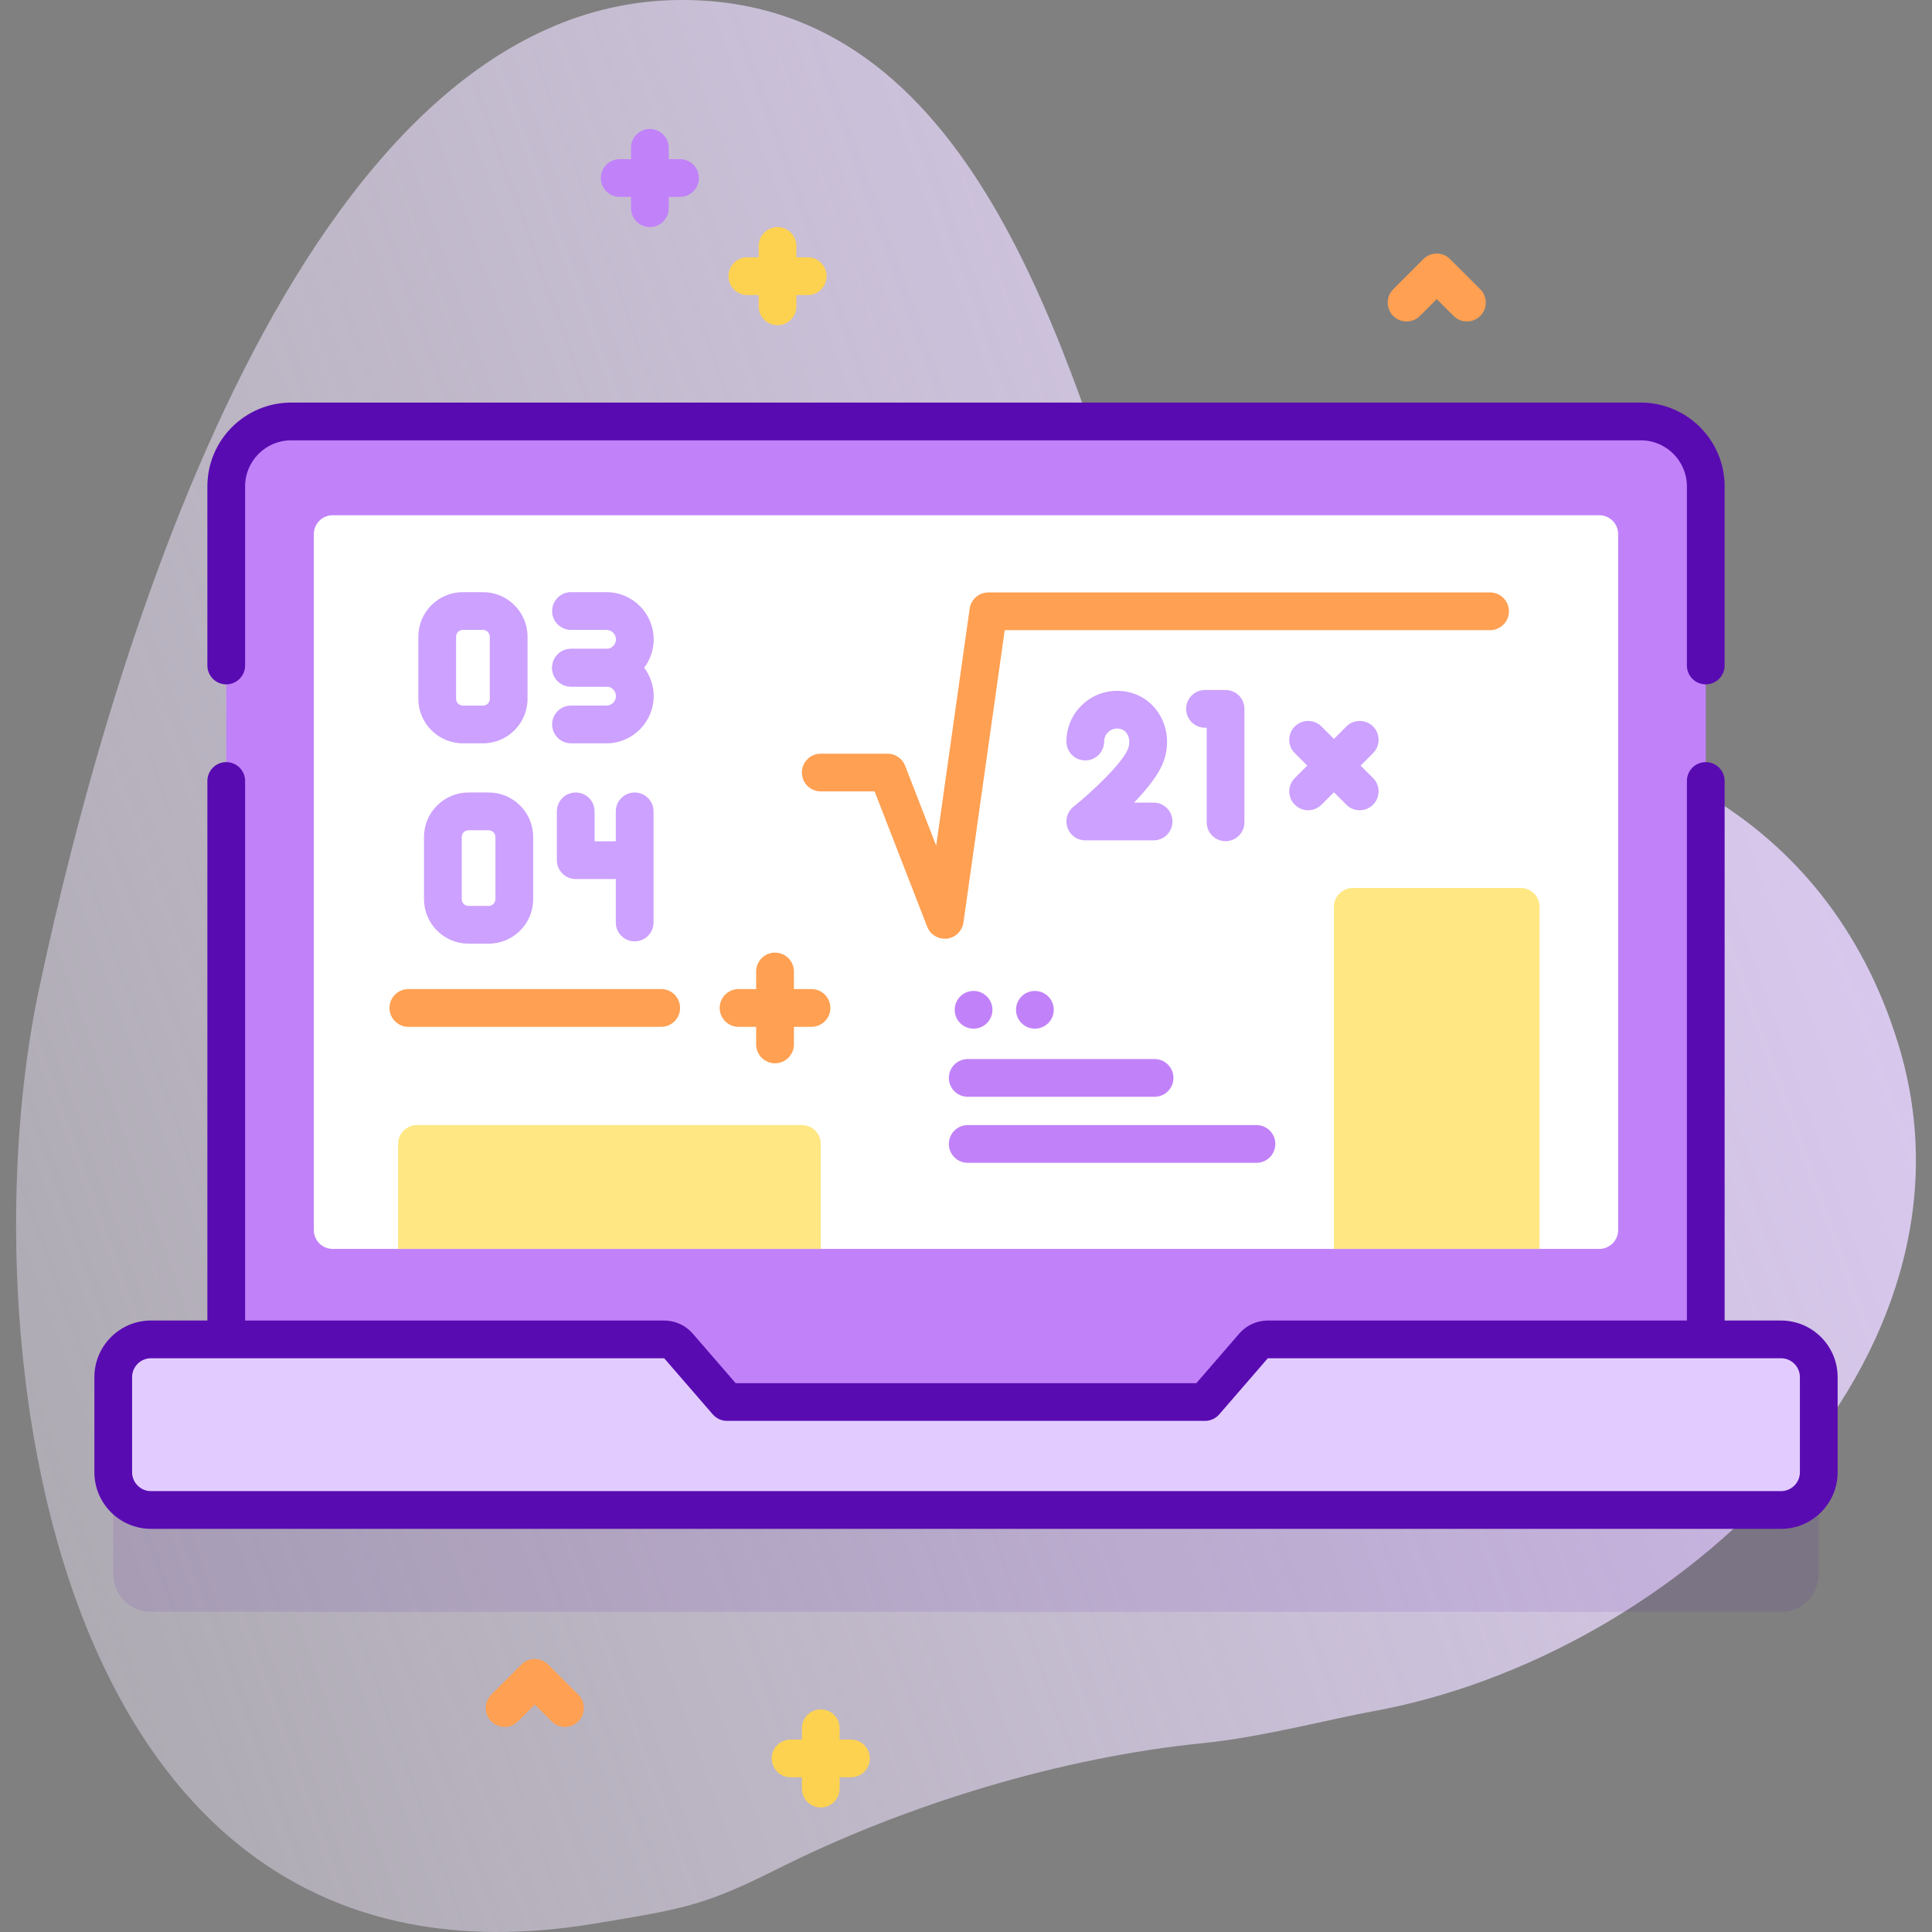 <svg id="Capa_1" enable-background="new 0 0 512 512" height="512" viewBox="0 0 512 512" width="512" xmlns="http://www.w3.org/2000/svg" xmlns:xlink="http://www.w3.org/1999/xlink"><rect x="0" y="0" width="512" height="512" fill="#808080" stroke="none"/><linearGradient id="SVGID_1_" gradientTransform="matrix(0 -1 1 0 3192 -1616)" gradientUnits="userSpaceOnUse" x1="-1612.383" x2="-2096.841" y1="-2279.739" y2="-3634.137"><stop offset=".22" stop-color="#e2ccff"/><stop offset="1" stop-color="#fff" stop-opacity="0"/></linearGradient><g><g><path d="m180.252.001c-100.63.534-151.151 173.599-170.006 262.559-18.855 88.961.847 271.458 147.096 247.249 23.64-3.913 29.158-4.715 48.645-14.497 34.685-17.411 75.734-29.661 112.83-33.359 15.211-1.516 34.445-6.538 44.624-8.368 81.626-14.679 164.928-93.76 139.709-176.622-18.939-62.228-74.428-87.278-129.998-83.834-30.518 1.891-62.997-16.011-69.51-35.788-21.214-64.417-45.612-157.752-123.39-157.34z" fill="url(#SVGID_1_)"/></g><g><g><path d="m180.224 42.179h-3v-3c0-2.762-2.239-5-5-5s-5 2.238-5 5v3h-3c-2.761 0-5 2.238-5 5s2.239 5 5 5h3v3c0 2.762 2.239 5 5 5s5-2.238 5-5v-3h3c2.761 0 5-2.238 5-5s-2.239-5-5-5z" fill="#c182f9"/><path d="m214.057 68.193h-3v-3c0-2.762-2.239-5-5-5s-5 2.238-5 5v3h-3c-2.761 0-5 2.238-5 5s2.239 5 5 5h3v3c0 2.762 2.239 5 5 5s5-2.238 5-5v-3h3c2.761 0 5-2.238 5-5s-2.239-5-5-5z" fill="#fdd250"/><path d="m225.51 461h-3v-3c0-2.762-2.239-5-5-5s-5 2.238-5 5v3h-3c-2.761 0-5 2.238-5 5s2.239 5 5 5h3v3c0 2.762 2.239 5 5 5s5-2.238 5-5v-3h3c2.761 0 5-2.238 5-5s-2.239-5-5-5z" fill="#fdd250"/><path d="m149.724 457.656c-1.28 0-2.559-.488-3.536-1.465l-4.464-4.464-4.464 4.464c-1.953 1.953-5.118 1.953-7.071 0-1.953-1.952-1.953-5.118 0-7.07l8-8c1.953-1.953 5.118-1.953 7.071 0l8 8c1.953 1.952 1.953 5.118 0 7.07-.977.977-2.256 1.465-3.536 1.465z" fill="#ffa052"/><path d="m388.754 85.191c-1.28 0-2.559-.488-3.536-1.465l-4.464-4.464-4.464 4.464c-1.953 1.953-5.118 1.953-7.071 0-1.953-1.952-1.953-5.118 0-7.07l8-8c1.953-1.953 5.118-1.953 7.071 0l8 8c1.953 1.952 1.953 5.118 0 7.07-.977.977-2.256 1.465-3.536 1.465z" fill="#ffa052"/><g><path d="m481.99 391.95v25.21c0 5.52-4.47 10-10 10h-431.98c-5.53 0-10-4.48-10-10v-25.21c0-5.52 4.47-10 10-10h136.005c1.451 0 2.831.63 3.78 1.728l12.875 14.872h126.66l12.875-14.872c.95-1.097 2.329-1.728 3.78-1.728h136.005c5.53 0 10 4.48 10 10z" fill="#590bb2" opacity=".1"/><path d="m452.044 378.634h-392.088v-249.734c0-9.505 7.705-17.21 17.21-17.21h357.669c9.505 0 17.21 7.705 17.21 17.21v249.734z" fill="#c182f9"/><path d="m481.99 364.95v25.21c0 5.52-4.47 10-10 10h-431.98c-5.53 0-10-4.48-10-10v-25.21c0-5.52 4.47-10 10-10h136.005c1.451 0 2.831.63 3.78 1.728l12.875 14.872h126.66l12.875-14.872c.95-1.097 2.329-1.728 3.78-1.728h136.005c5.53 0 10 4.48 10 10z" fill="#e2ccff"/><g fill="#590bb2"><path d="m59.956 181.366c2.761 0 5-2.238 5-5v-47.467c0-6.732 5.477-12.21 12.209-12.21h357.669c6.732 0 12.209 5.478 12.209 12.21v47.467c0 2.762 2.239 5 5 5s5-2.238 5-5v-47.467c0-12.247-9.963-22.21-22.209-22.21h-357.668c-12.247 0-22.209 9.963-22.209 22.21v47.467c-.001 2.762 2.238 5 4.999 5z"/><path d="m471.99 349.95h-14.946v-142.983c0-2.762-2.239-5-5-5s-5 2.238-5 5v142.983h-111.059c-2.905 0-5.661 1.26-7.561 3.455l-11.379 13.145h-122.09l-11.378-13.144c-1.9-2.196-4.656-3.456-7.562-3.456h-111.059v-142.983c0-2.762-2.239-5-5-5s-5 2.238-5 5v142.983h-14.946c-8.271 0-15 6.729-15 15v25.21c0 8.271 6.729 15 15 15h431.98c8.271 0 15-6.729 15-15v-25.21c0-8.271-6.729-15-15-15zm5 40.21c0 2.757-2.243 5-5 5h-431.98c-2.757 0-5-2.243-5-5v-25.21c0-2.757 2.243-5 5-5h136.005l12.875 14.872c.95 1.097 2.329 1.728 3.78 1.728h126.66c1.451 0 2.831-.631 3.78-1.728l12.875-14.872h136.005c2.757 0 5 2.243 5 5z"/></g><path d="m423.828 330.976h-335.656c-2.761 0-5-2.239-5-5v-184.432c0-2.761 2.239-5 5-5h335.656c2.761 0 5 2.239 5 5v184.432c0 2.761-2.238 5-5 5z" fill="#fff"/></g><path d="m250.369 248.776c-2.042 0-3.905-1.25-4.658-3.189l-13.928-35.853h-14.273c-2.761 0-5-2.238-5-5s2.239-5 5-5h17.695c2.063 0 3.914 1.267 4.661 3.189l8.233 21.192 8.871-62.815c.348-2.467 2.459-4.301 4.951-4.301h132.963c2.761 0 5 2.238 5 5s-2.239 5-5 5h-128.62l-10.941 77.476c-.318 2.253-2.117 4.007-4.376 4.268-.194.023-.387.033-.578.033z" fill="#ffa052"/><g><g fill="#ffa052"><path d="m205.391 281.784c-2.761 0-5-2.238-5-5v-19.333c0-2.762 2.239-5 5-5s5 2.238 5 5v19.333c0 2.762-2.239 5-5 5z"/><path d="m215.057 272.118h-19.333c-2.761 0-5-2.238-5-5s2.239-5 5-5h19.333c2.761 0 5 2.238 5 5s-2.239 5-5 5z"/><path d="m175.224 272.118h-67c-2.761 0-5-2.238-5-5s2.239-5 5-5h67c2.761 0 5 2.238 5 5s-2.239 5-5 5z"/></g><g><g fill="#cca1ff"><path d="m128 196.989h-5.332c-6.508 0-11.803-5.295-11.803-11.803v-16.457c0-6.508 5.295-11.803 11.803-11.803h5.332c6.508 0 11.803 5.295 11.803 11.803v16.457c0 6.508-5.295 11.803-11.803 11.803zm-5.332-30.062c-.994 0-1.803.809-1.803 1.803v16.457c0 .994.809 1.803 1.803 1.803h5.332c.994 0 1.803-.809 1.803-1.803v-16.457c0-.994-.809-1.803-1.803-1.803z"/><g><path d="m160.715 181.958h-9.395c-2.761 0-5-2.238-5-5s2.239-5 5-5h9.395c1.387 0 2.516-1.129 2.516-2.516s-1.128-2.516-2.516-2.516h-9.395c-2.761 0-5-2.238-5-5s2.239-5 5-5h9.395c6.901 0 12.516 5.614 12.516 12.516s-5.615 12.516-12.516 12.516z"/><path d="m160.715 196.989h-9.395c-2.761 0-5-2.238-5-5s2.239-5 5-5h9.395c1.387 0 2.516-1.129 2.516-2.516s-1.128-2.516-2.516-2.516h-9.395c-2.761 0-5-2.238-5-5s2.239-5 5-5h9.395c6.901 0 12.516 5.614 12.516 12.516s-5.615 12.516-12.516 12.516z"/></g></g><g><path d="m129.497 250.082h-5.332c-6.508 0-11.802-5.295-11.802-11.803v-16.457c0-6.508 5.294-11.803 11.802-11.803h5.332c6.508 0 11.803 5.295 11.803 11.803v16.457c0 6.508-5.295 11.803-11.803 11.803zm-5.331-30.062c-.994 0-1.802.809-1.802 1.803v16.457c0 .994.809 1.803 1.802 1.803h5.332c.994 0 1.803-.809 1.803-1.803v-16.457c0-.994-.809-1.803-1.803-1.803z" fill="#cca1ff"/></g><g fill="#cca1ff"><path d="m166.599 232.955h-14.025c-2.761 0-5-2.238-5-5v-12.935c0-2.762 2.239-5 5-5s5 2.238 5 5v7.936h9.025c2.761 0 5 2.238 5 5s-2.239 4.999-5 4.999z"/><path d="m168.196 249.466c-2.761 0-5-2.238-5-5v-29.446c0-2.762 2.239-5 5-5s5 2.238 5 5v29.446c0 2.762-2.238 5-5 5z"/></g></g></g><g fill="#cca1ff"><path d="m324.786 222.919c-2.761 0-5-2.238-5-5v-25.062h-.444c-2.761 0-5-2.238-5-5s2.239-5 5-5h5.444c2.761 0 5 2.238 5 5v30.062c0 2.762-2.239 5-5 5z"/><path d="m305.715 222.699h-18.108c-2.122 0-4.012-1.34-4.716-3.341-.705-2.001-.068-4.229 1.586-5.559 5.042-4.05 12.845-11.452 14.406-15.229.6-1.451.505-3.051-.247-4.176-.585-.875-1.455-1.318-2.586-1.318-1.898 0-3.442 1.544-3.442 3.442 0 2.762-2.239 5-5 5s-5-2.238-5-5c0-7.412 6.03-13.442 13.442-13.442 4.479 0 8.451 2.1 10.899 5.759 2.623 3.923 3.063 8.99 1.177 13.556-1.354 3.274-4.398 6.997-7.594 10.308h5.184c2.761 0 5 2.238 5 5s-2.24 5-5.001 5z"/></g><g fill="#cca1ff"><path d="m346.669 214.724c-1.28 0-2.559-.488-3.536-1.465-1.953-1.952-1.953-5.118 0-7.07l13.67-13.671c1.953-1.953 5.118-1.953 7.071 0 1.953 1.952 1.953 5.118 0 7.07l-13.67 13.671c-.976.976-2.255 1.465-3.535 1.465z"/><path d="m360.339 214.724c-1.28 0-2.559-.488-3.536-1.465l-13.67-13.671c-1.953-1.952-1.953-5.118 0-7.07 1.954-1.953 5.119-1.952 7.071 0l13.67 13.671c1.953 1.952 1.953 5.118 0 7.07-.976.976-2.255 1.465-3.535 1.465z"/></g><g><g><g><path d="m305.979 290.657h-49.52c-2.762 0-5-2.239-5-5s2.238-5 5-5h49.52c2.762 0 5 2.239 5 5s-2.239 5-5 5z" fill="#c182f9"/></g><g><path d="m332.979 308.16h-76.52c-2.762 0-5-2.239-5-5s2.238-5 5-5h76.52c2.762 0 5 2.239 5 5s-2.239 5-5 5z" fill="#c182f9"/></g></g><g fill="#c182f9"><circle cx="258.006" cy="267.607" r="5"/><circle cx="274.256" cy="267.607" r="5"/></g></g><path d="m408.004 330.976h-54.5v-90.651c0-2.761 2.239-5 5-5h44.5c2.761 0 5 2.239 5 5z" fill="#ffe783"/></g><path d="m217.51 330.976h-112.01v-27.816c0-2.761 2.239-5 5-5h102.01c2.761 0 5 2.239 5 5z" fill="#ffe783"/></g></g></svg>